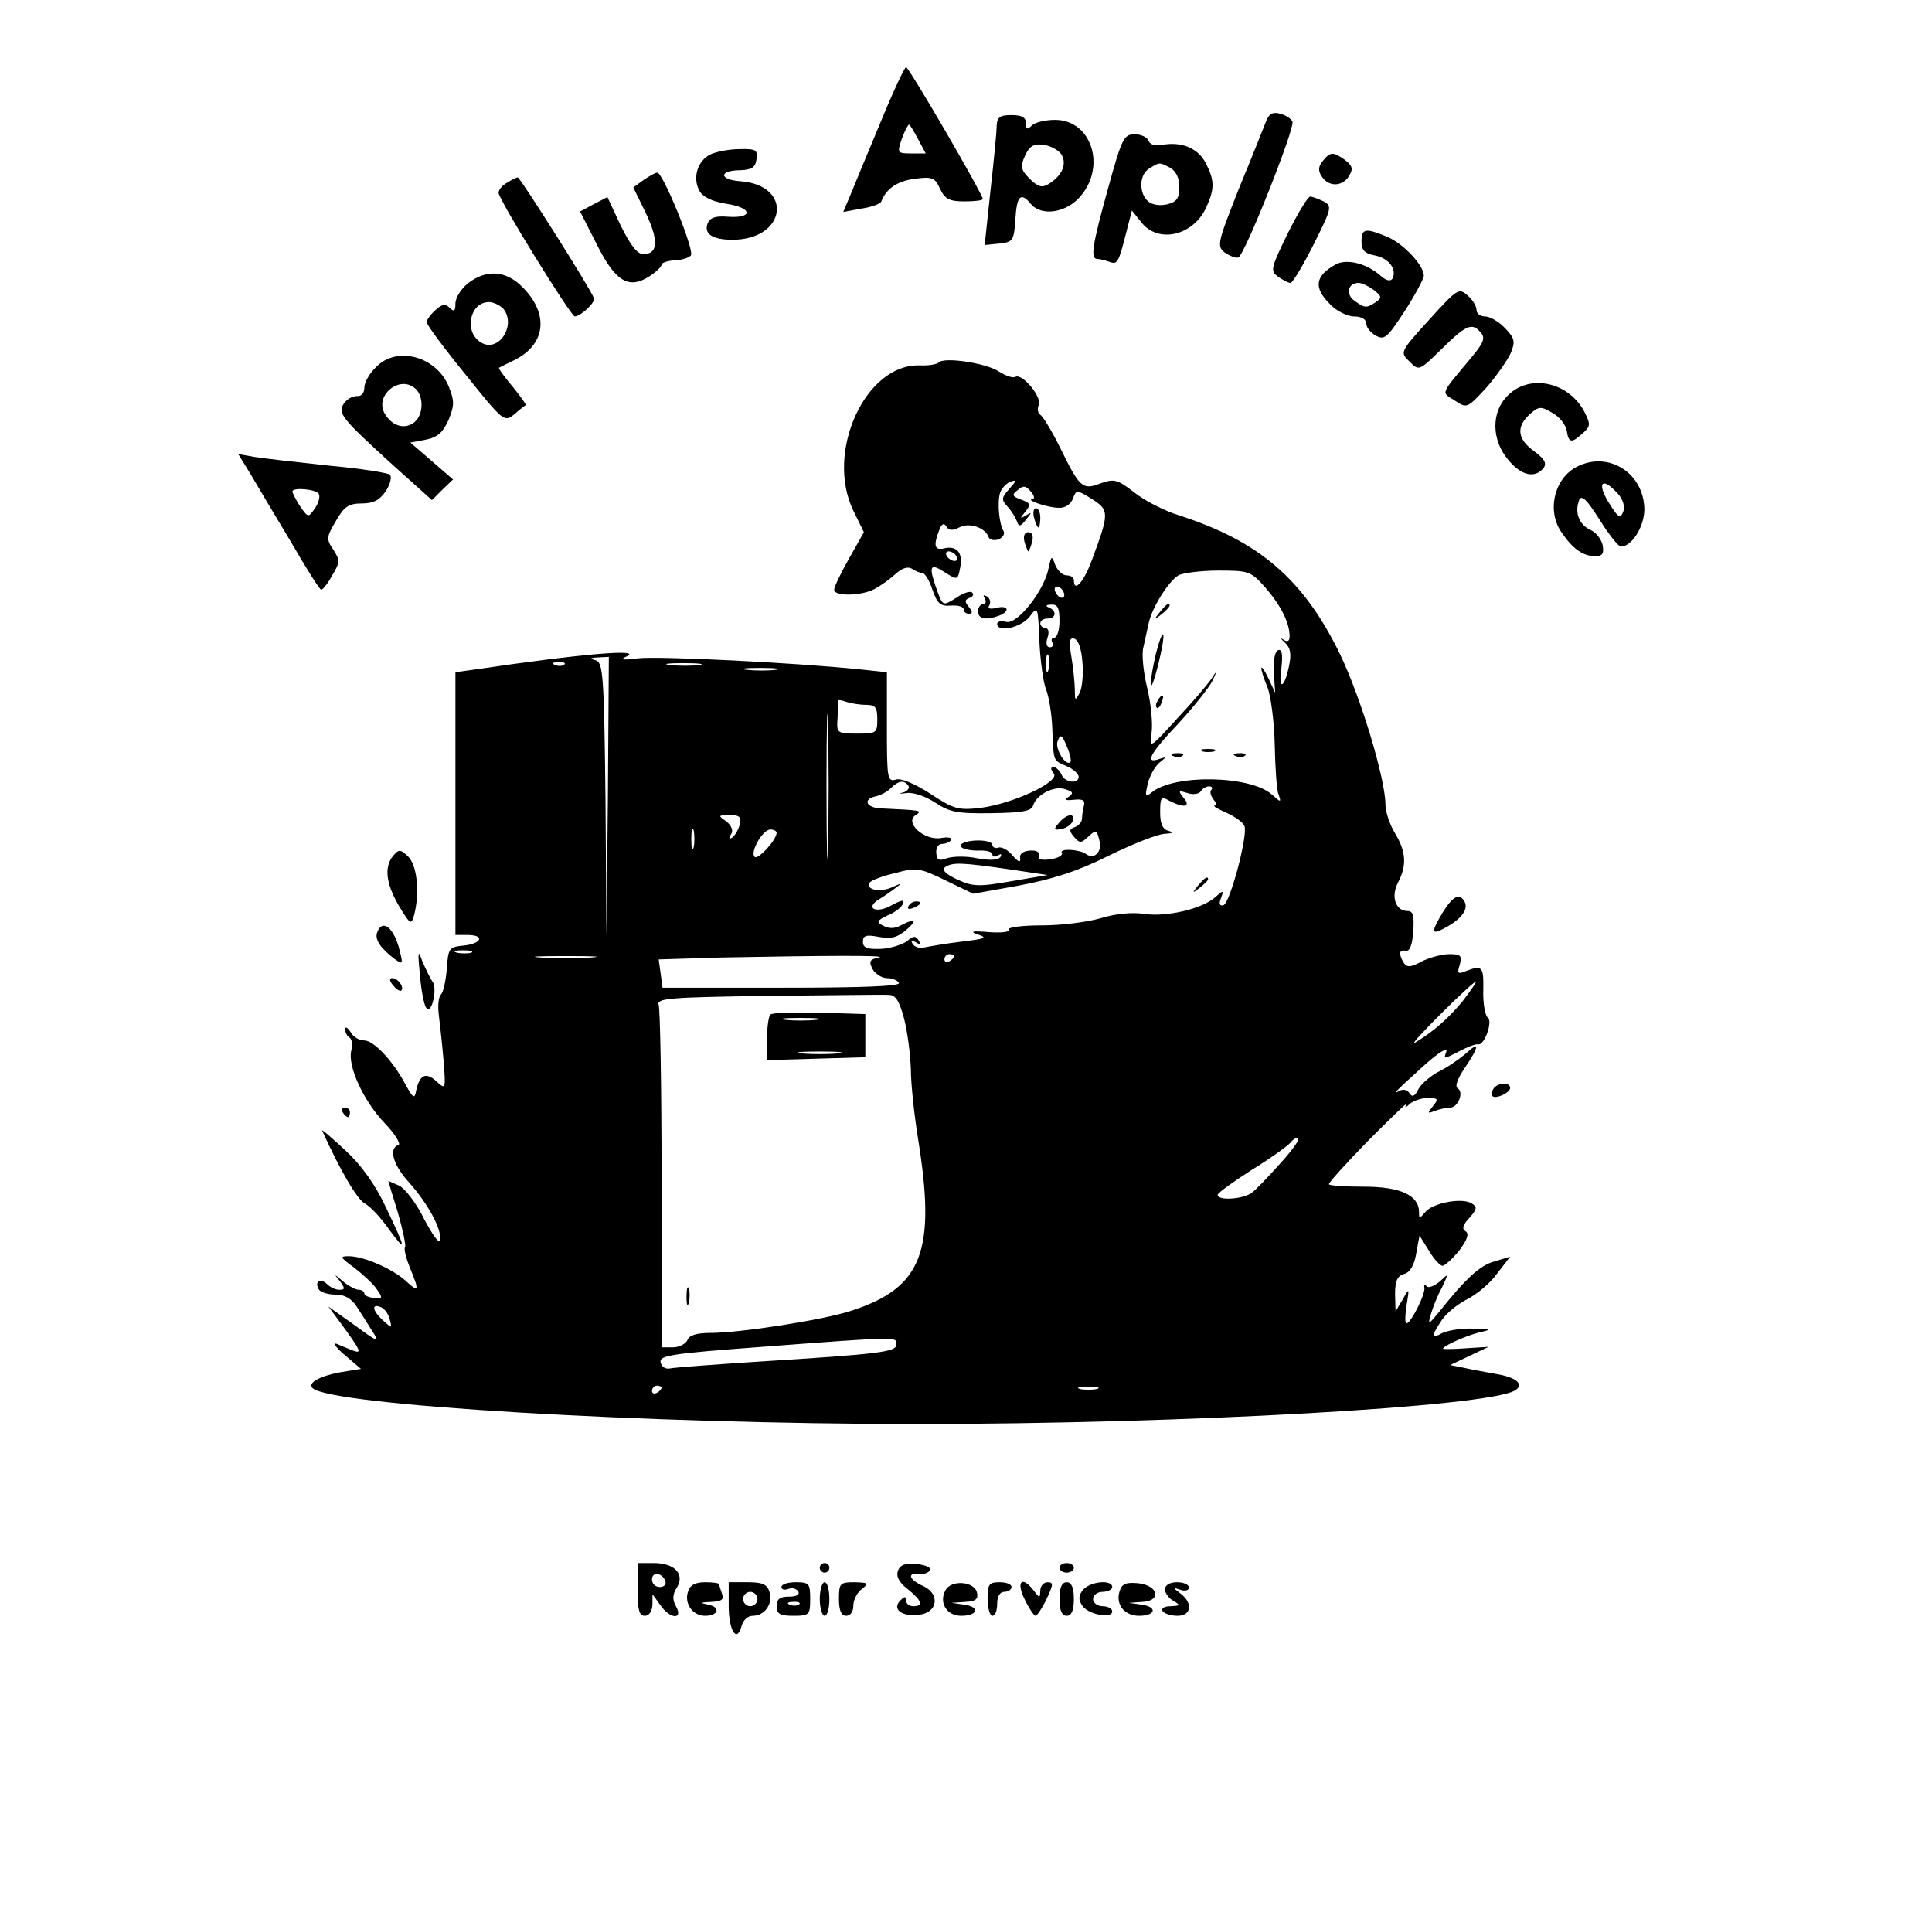 <?xml version="1.0" standalone="no"?>
<!DOCTYPE svg PUBLIC "-//W3C//DTD SVG 20010904//EN"
 "http://www.w3.org/TR/2001/REC-SVG-20010904/DTD/svg10.dtd">
<svg version="1.0" xmlns="http://www.w3.org/2000/svg"
 width="403pt" height="401pt" viewBox="0 0 403 401"
 preserveAspectRatio="xMidYMid meet">

<g transform="translate(0,401) scale(0.1,-0.1)"
fill="#000000" stroke="none">
<path d="M1838 3758 c-26 -62 -54 -130 -63 -152 l-16 -38 38 7 c21 3 39 10 41
14 10 27 33 43 69 48 38 5 43 3 54 -21 10 -21 19 -26 51 -26 21 0 38 2 38 5 0
10 -154 275 -160 275 -3 0 -27 -51 -52 -112z m77 -38 l16 -30 -30 0 c-29 0
-30 1 -20 30 6 17 13 30 15 30 2 0 10 -13 19 -30z"/>
<path d="M2641 3757 c-5 -12 -30 -76 -57 -141 -45 -114 -46 -119 -29 -133 11
-7 23 -12 28 -10 13 4 118 269 113 283 -2 6 -14 14 -26 17 -15 4 -23 0 -29
-16z"/>
<path d="M2079 3748 c0 -13 -6 -74 -13 -136 l-12 -113 30 3 c29 3 31 6 34 51
3 49 11 57 32 32 22 -27 75 -19 104 16 54 63 22 159 -53 159 -20 0 -42 -5 -49
-12 -9 -9 -12 -8 -12 5 0 12 -8 17 -30 17 -24 0 -30 -4 -31 -22z m135 -60 c12
-20 2 -44 -27 -62 -13 -8 -22 -6 -39 11 -19 19 -20 26 -10 48 9 20 18 26 39
23 14 -2 31 -11 37 -20z"/>
<path d="M2311 3616 c-33 -119 -37 -146 -22 -146 5 0 16 -3 25 -6 17 -6 19 -3
36 64 l11 43 20 -25 c35 -44 106 -28 134 29 19 41 19 58 0 95 -16 31 -50 45
-90 38 -14 -3 -26 0 -29 8 -3 8 -16 14 -29 14 -23 0 -27 -9 -56 -114z m130 44
c12 -7 19 -21 19 -40 0 -23 -5 -31 -25 -36 -15 -4 -32 -1 -40 6 -20 17 -19 57
3 69 21 13 20 13 43 1z"/>
<path d="M1482 3688 c-27 -13 -38 -49 -23 -76 7 -13 26 -22 56 -27 55 -8 57
-31 3 -27 -26 2 -37 -2 -42 -14 -8 -22 10 -34 52 -34 112 0 128 113 17 122
-46 3 -46 23 0 23 23 1 31 6 33 23 3 19 -1 22 -35 21 -21 0 -48 -5 -61 -11z"/>
<path d="M2759 3674 c-9 -11 -10 -20 -2 -32 14 -22 43 -22 57 1 9 15 7 21 -8
33 -25 18 -31 18 -47 -2z"/>
<path d="M1343 3635 l-22 -16 26 -53 c27 -57 26 -86 -5 -86 -13 0 -27 19 -47
59 l-28 60 -29 -15 -28 -15 35 -69 c39 -78 67 -94 110 -66 14 9 25 20 25 24 0
4 12 8 26 9 14 0 30 5 35 10 9 9 -58 173 -70 173 -4 0 -16 -7 -28 -15z"/>
<path d="M1058 3629 c-10 -5 -18 -15 -18 -21 0 -14 151 -258 159 -258 13 1 43
29 40 38 -8 21 -154 252 -159 252 -3 0 -13 -5 -22 -11z"/>
<path d="M2686 3523 c-35 -72 -37 -78 -20 -90 10 -7 21 -13 26 -13 4 0 26 36
48 80 38 76 39 80 21 90 -11 5 -23 10 -28 10 -5 0 -26 -35 -47 -77z"/>
<path d="M2840 3506 c0 -18 7 -25 29 -29 29 -6 46 -30 35 -49 -4 -5 -13 -3
-23 6 -29 26 -70 37 -94 25 -44 -24 -48 -49 -12 -84 13 -14 36 -25 50 -25 15
0 25 -6 25 -15 0 -8 9 -19 20 -25 18 -10 24 -4 60 51 22 34 40 68 40 74 0 22
-43 67 -76 81 -46 19 -54 18 -54 -10z m26 -101 c16 -13 17 -16 4 -25 -20 -13
-23 -13 -45 3 -19 14 -13 37 9 37 7 0 21 -7 32 -15z"/>
<path d="M976 3419 c-14 -11 -26 -30 -26 -42 0 -16 -3 -18 -12 -9 -9 9 -16 8
-30 -5 -10 -9 -18 -20 -18 -25 0 -5 36 -54 81 -109 80 -100 81 -100 103 -82
11 10 22 18 23 18 1 1 -11 18 -28 39 -17 20 -30 38 -28 39 2 1 17 9 34 17 64
33 70 96 15 151 -34 35 -76 38 -114 8z m74 -53 c28 -35 -11 -93 -47 -70 -36
22 -23 84 17 84 10 0 23 -7 30 -14z"/>
<path d="M2981 3343 c-61 -67 -61 -68 -41 -87 20 -20 20 -20 68 27 51 50 63
55 81 33 10 -11 5 -22 -21 -53 -65 -78 -62 -70 -34 -88 26 -17 26 -17 66 26
21 24 44 57 51 72 10 24 9 31 -11 52 -13 14 -32 25 -42 25 -10 0 -18 6 -18 13
0 8 -8 22 -19 31 -18 16 -21 14 -80 -51z"/>
<path d="M785 3245 c-14 -13 -25 -33 -25 -43 0 -12 -6 -19 -16 -18 -9 0 -21
-7 -27 -16 -13 -20 -5 -30 106 -131 l78 -70 22 22 22 21 -45 39 -44 38 32 6
c25 5 36 15 48 42 12 30 12 39 0 69 -26 63 -108 85 -151 41z m83 -47 c16 -16
15 -53 -3 -68 -19 -16 -45 -10 -61 15 -26 39 31 86 64 53z"/>
<path d="M1958 3254 c-4 -4 -22 -7 -40 -6 -113 3 -197 -181 -138 -303 l22 -45
-31 -55 c-17 -30 -31 -59 -31 -65 0 -14 56 -13 83 1 12 6 32 20 44 31 14 13
26 17 35 12 7 -5 17 -9 22 -9 5 0 15 -16 21 -35 10 -29 17 -35 39 -33 14 1 26
-2 26 -8 0 -5 5 -9 11 -9 8 0 8 4 0 14 -9 11 -9 15 1 19 7 2 10 7 6 11 -3 4
-18 0 -32 -10 -31 -19 -29 -20 -45 25 -14 42 -10 47 22 26 24 -15 25 -15 30
12 6 31 -8 46 -35 39 -19 -4 -21 7 -9 38 5 14 10 16 15 8 5 -9 13 -9 27 -2 20
11 54 0 61 -20 2 -6 11 -8 21 -5 9 4 14 12 10 18 -9 15 -13 59 -7 79 3 9 12
19 21 23 14 5 14 3 -2 -15 -16 -18 -17 -22 -3 -37 9 -10 17 -24 20 -32 3 -10
7 -9 18 5 13 16 13 17 0 9 -13 -8 -13 -6 -1 8 12 15 10 18 -9 25 -19 7 -20 10
-7 20 11 10 17 9 27 -3 7 -8 9 -15 4 -16 -17 -1 31 -18 54 -18 14 -1 25 7 30
19 7 19 8 19 40 -1 36 -23 36 -29 0 -126 -17 -47 -38 -70 -38 -43 0 6 -7 10
-15 10 -9 0 -19 10 -24 22 -7 20 -8 20 -14 -8 -9 -46 -65 -117 -88 -111 -10 3
-19 1 -19 -4 0 -19 49 -8 67 14 18 24 18 23 21 -50 2 -41 8 -86 14 -101 6 -15
12 -52 13 -82 3 -70 1 -65 30 -78 14 -6 25 -16 25 -22 0 -16 -30 -12 -36 5 -4
8 -11 15 -16 15 -7 0 -7 -4 0 -13 14 -17 -84 -63 -153 -72 -46 -5 -55 -3 -105
30 -33 21 -61 33 -72 29 -17 -5 -18 4 -18 109 l0 115 -57 6 c-135 14 -420 28
-462 23 -31 -4 -39 -3 -26 3 42 18 -89 7 -312 -26 l-43 -6 0 -274 0 -274 25 0
c37 0 30 -18 -7 -22 -31 -3 -33 -5 -36 -48 -2 -25 -7 -49 -12 -54 -5 -4 -7
-22 -5 -40 2 -17 7 -60 10 -95 5 -64 5 -64 -15 -46 -22 20 -35 13 -42 -20 -3
-17 -6 -16 -21 11 -26 50 -67 94 -87 94 -11 0 -24 8 -29 18 -6 9 -11 12 -11 5
0 -6 4 -14 9 -17 5 -3 7 -15 4 -26 -9 -32 25 -106 69 -152 22 -23 35 -44 29
-46 -21 -7 -11 -42 23 -79 40 -45 68 -98 64 -120 -2 -8 -16 12 -33 44 -16 33
-40 64 -52 70 -13 6 -23 10 -23 10 0 -1 9 -31 20 -66 10 -35 17 -68 15 -72 -3
-4 2 -23 10 -43 20 -48 19 -53 -8 -28 -27 25 -88 52 -119 52 -20 0 -19 -2 11
-24 18 -14 40 -34 47 -45 13 -18 12 -20 -6 -18 -11 1 -20 5 -20 9 0 4 -5 8
-12 8 -6 0 -21 8 -32 17 -20 17 -20 17 -7 1 11 -15 11 -18 -1 -18 -8 0 -19 5
-26 12 -13 13 -27 5 -17 -11 3 -6 19 -11 34 -11 20 0 34 -8 45 -25 9 -14 24
-37 33 -52 16 -24 12 -23 -37 13 l-55 39 26 -35 c41 -56 45 -64 26 -57 -10 4
-25 10 -34 14 -10 4 -3 -7 16 -23 l34 -29 -43 -7 c-43 -8 -69 -22 -58 -33 36
-36 695 -75 1258 -75 562 0 1194 36 1250 70 20 12 4 27 -37 34 -21 4 -51 9
-68 13 l-30 6 40 19 40 19 -47 -3 c-27 -2 -48 -2 -48 -1 0 6 48 27 75 34 28 6
26 7 -13 8 -24 1 -52 -4 -63 -9 -23 -13 -24 -7 -2 26 9 14 33 34 53 44 20 10
49 34 63 54 l27 35 -33 -10 c-30 -8 -60 -36 -115 -105 -23 -28 -24 -28 -17 -4
4 14 14 39 23 55 14 30 14 30 -5 12 -11 -9 -23 -14 -27 -10 -4 5 -6 4 -5 -2 4
-11 -28 -75 -37 -75 -4 0 -3 17 0 38 6 36 6 37 -8 12 l-15 -25 -1 36 c0 28 5
38 19 42 12 3 21 18 25 42 l7 38 20 -32 c10 -17 23 -31 28 -31 5 0 21 15 35
32 17 23 21 35 13 40 -8 5 -6 13 8 28 16 18 17 23 5 30 -20 13 -82 1 -97 -18
-12 -14 -13 -14 -13 0 0 35 -39 53 -114 53 -39 0 -72 2 -74 5 -1 3 36 44 83
92 47 47 82 81 79 75 -5 -8 -2 -8 7 1 7 6 24 12 37 12 22 0 23 -2 11 -17 -12
-15 -12 -16 4 -10 10 4 25 7 32 7 16 0 29 31 16 40 -7 3 -1 20 14 42 31 46 32
58 3 31 -13 -11 -37 -28 -55 -37 -18 -9 -38 -26 -44 -37 -8 -16 -13 -18 -19
-9 -4 7 -13 9 -21 5 -17 -10 -9 -2 55 56 27 24 47 36 43 26 -6 -16 -5 -16 26
0 17 9 35 16 40 15 13 -4 32 49 20 56 -5 4 -10 30 -9 57 1 50 -2 53 -38 39
-15 -6 -17 -4 -11 14 5 19 2 22 -22 22 -15 0 -41 -7 -57 -15 -24 -13 -31 -13
-38 -3 -11 19 -10 28 5 25 8 -1 13 13 15 41 2 32 0 42 -12 42 -25 0 -35 30
-20 59 19 36 17 65 -6 103 -11 18 -20 45 -20 59 0 55 -52 226 -95 315 -76 156
-168 235 -335 289 -30 9 -73 31 -94 48 -35 27 -42 29 -70 19 -38 -15 -44 -9
-85 75 -17 34 -35 64 -41 68 -5 3 -7 12 -3 21 6 17 -35 66 -49 58 -5 -3 -20 2
-34 11 -27 18 -115 31 -126 19z m37 -404 c3 -5 2 -10 -4 -10 -5 0 -13 5 -16
10 -3 6 -2 10 4 10 5 0 13 -4 16 -10z m645 -66 c32 -37 50 -73 50 -101 0 -10
-4 -13 -13 -7 -7 5 -6 2 3 -6 12 -11 14 -24 9 -48 -10 -49 -23 -53 -16 -5 3
29 1 40 -7 37 -7 -3 -10 -21 -9 -47 l3 -42 -14 30 c-19 39 -20 25 -2 -19 7
-18 14 -72 15 -119 1 -48 4 -95 8 -104 6 -17 5 -17 -14 0 -45 40 -205 43 -251
4 -13 -10 -14 -8 -8 18 4 17 15 36 24 44 16 13 16 13 0 8 -31 -11 -20 11 41
75 32 35 63 74 70 88 10 21 9 22 -1 6 -7 -11 -39 -49 -72 -84 -58 -64 -59 -64
-54 -31 3 18 -1 61 -9 94 -8 33 -12 71 -8 85 3 14 8 36 11 50 7 33 41 87 62
100 9 5 47 10 83 10 64 0 68 -1 99 -36z m-420 -15 c0 -6 -4 -7 -10 -4 -5 3
-10 11 -10 16 0 6 5 7 10 4 6 -3 10 -11 10 -16z m-10 -54 c0 -19 -5 -35 -11
-35 -5 0 -7 -4 -4 -10 3 -5 1 -10 -5 -10 -7 0 -9 8 -5 20 4 11 2 20 -4 20 -6
0 -11 5 -11 10 0 6 7 10 15 10 18 0 20 16 3 23 -8 3 -6 6 5 6 13 1 17 -7 17
-34z m48 -88 c2 -26 -1 -55 -7 -64 -8 -15 -9 -14 -9 7 0 14 -3 45 -7 69 -6 34
-4 42 6 39 9 -3 15 -23 17 -51z m-71 -14 c-3 -10 -5 -4 -5 12 0 17 2 24 5 18
2 -7 2 -21 0 -30z m-919 -265 l-3 -293 -2 287 c-3 262 -5 287 -21 291 -13 4
-11 5 6 6 l22 1 -2 -292z m-91 276 c-3 -3 -12 -4 -19 -1 -8 3 -5 6 6 6 11 1
17 -2 13 -5z m281 -1 c-15 -2 -42 -2 -60 0 -18 2 -6 4 27 4 33 0 48 -2 33 -4z
m160 -10 c-15 -2 -42 -2 -60 0 -18 2 -6 4 27 4 33 0 48 -2 33 -4z m109 -365
c-1 -68 -3 -13 -3 122 0 135 2 190 3 123 2 -68 2 -178 0 -245z m79 292 c20 0
24 -5 24 -30 0 -29 -2 -30 -42 -30 -42 0 -43 1 -41 32 1 18 2 35 2 37 1 2 8 0
17 -3 9 -3 27 -6 40 -6z m427 -119 c-9 -11 -33 27 -27 43 6 16 9 14 19 -10 7
-16 10 -31 8 -33z m-338 -50 c3 -5 -3 -12 -12 -14 -10 -2 -6 -3 8 -1 15 2 40
-7 60 -20 30 -20 46 -23 117 -22 64 1 83 4 87 16 7 23 44 42 67 34 16 -5 18
-8 7 -16 -10 -6 -7 -8 11 -6 18 2 24 -1 21 -12 -2 -8 -4 -20 -4 -27 0 -7 -7
-15 -15 -18 -12 -4 -12 -8 -2 -20 12 -14 15 -14 30 0 16 15 18 14 23 -7 7 -24
-10 -42 -28 -29 -14 10 -57 12 -50 2 2 -5 -8 -11 -24 -13 -19 -3 -27 0 -24 8
2 7 -5 11 -19 10 -14 -1 -22 -7 -20 -16 1 -10 -4 -8 -16 6 -9 11 -23 19 -30
16 -6 -2 -12 1 -12 6 0 6 -16 10 -35 9 -19 -1 -33 -6 -31 -12 2 -5 17 -9 35
-9 17 1 31 -2 31 -8 0 -5 5 -6 12 -2 6 4 8 3 5 -3 -4 -7 -22 -8 -49 -3 -23 5
-51 4 -63 0 -16 -6 -21 -4 -22 11 -1 10 4 19 12 19 8 0 16 4 19 8 3 5 -7 7
-22 4 -35 -5 -76 33 -52 48 15 10 12 10 -72 14 -31 1 -39 19 -12 25 10 2 24 9
32 17 16 16 28 18 37 5z m632 -8 c-4 -3 -2 -12 4 -20 6 -7 8 -13 3 -13 -5 -1
6 -7 24 -15 18 -8 35 -20 38 -28 7 -20 -30 -160 -44 -165 -8 -2 -10 3 -5 15 6
17 5 17 -13 1 -28 -24 -101 -41 -148 -34 -25 4 -61 0 -90 -9 -27 -8 -82 -15
-123 -15 -41 0 -72 -4 -69 -9 3 -5 -16 -7 -42 -5 -35 3 -40 1 -22 -5 21 -7 15
-9 -35 -15 -33 -4 -67 -10 -77 -12 -9 -3 -20 1 -24 7 -5 8 -3 9 6 4 9 -6 11
-4 6 4 -6 10 -12 9 -24 -2 -10 -7 -34 -15 -54 -16 -29 -1 -38 2 -38 15 0 13 7
15 33 10 26 -5 39 -1 57 14 25 22 20 26 -11 10 -12 -7 -25 -7 -36 -1 -16 8
-14 11 9 22 15 6 29 17 32 25 3 8 -4 7 -24 -4 -31 -18 -57 -7 -27 12 10 6 26
17 35 24 15 11 14 11 -6 2 -25 -12 -57 -6 -48 9 3 5 27 14 53 20 44 12 52 11
105 -15 l58 -28 95 17 c69 13 121 29 187 62 51 25 104 46 118 46 16 1 19 3 8
6 -13 3 -18 15 -18 39 0 31 2 34 19 24 31 -16 46 -13 30 6 -12 15 -11 16 8 10
12 -4 24 -2 28 4 3 5 11 10 17 10 6 0 8 -3 5 -7z m-984 -73 c-3 -11 -10 -23
-16 -27 -6 -4 -7 -1 -2 7 5 8 1 18 -10 27 -18 12 -17 13 7 13 21 0 25 -4 21
-20z m-96 -47 c-3 -10 -5 -2 -5 17 0 19 2 27 5 18 2 -10 2 -26 0 -35z m173 30
c-1 -16 -39 -57 -46 -50 -10 10 17 57 33 57 7 0 13 -3 13 -7z m485 -76 l80
-12 -76 -13 c-69 -12 -80 -11 -113 4 -25 12 -32 20 -24 26 16 10 35 9 133 -5z
m-1122 -174 c-7 -2 -21 -2 -30 0 -10 3 -4 5 12 5 17 0 24 -2 18 -5z m250 -10
c-29 -2 -77 -2 -105 0 -29 2 -6 3 52 3 58 0 81 -1 53 -3z m600 0 c-19 -4 -21
-8 -13 -24 6 -10 19 -19 30 -19 10 0 22 -4 25 -10 4 -7 -80 -10 -243 -10
l-250 0 -4 30 -4 29 130 4 c208 4 353 5 329 0z m157 3 c0 -3 -4 -8 -10 -11 -5
-3 -10 -1 -10 4 0 6 5 11 10 11 6 0 10 -2 10 -4z m1061 -94 c-29 -35 -61 -64
-100 -87 -8 -4 17 23 55 61 38 38 71 68 73 67 1 -1 -11 -19 -28 -41z m-1165
-37 c7 -27 13 -75 14 -105 0 -30 7 -95 15 -145 38 -235 9 -311 -140 -359 -58
-19 -231 -46 -293 -46 -29 0 -45 -5 -48 -15 -4 -8 -17 -15 -30 -15 l-24 0 0
349 c0 192 -3 356 -6 365 -5 14 21 16 228 19 128 1 242 3 252 2 14 0 22 -12
32 -50z m784 -302 c-24 -27 -50 -54 -58 -60 -17 -14 -72 -18 -72 -5 0 4 32 27
71 52 39 24 75 50 81 57 6 8 13 11 16 8 3 -2 -14 -26 -38 -52z m-1857 -325 c5
-19 5 -19 -14 -2 -22 20 -25 36 -5 28 8 -3 16 -14 19 -26z m1057 -52 c0 -16
-36 -20 -290 -36 -91 -6 -173 -12 -182 -14 -10 -2 -18 3 -20 13 -3 14 23 18
212 32 289 22 280 21 280 5z m-490 -90 c0 -3 -4 -8 -10 -11 -5 -3 -10 -1 -10
4 0 6 5 11 10 11 6 0 10 -2 10 -4z m908 -3 c-10 -2 -26 -2 -35 0 -10 3 -2 5
17 5 19 0 27 -2 18 -5z"/>
<path d="M2419 2733 c-13 -16 -12 -17 4 -4 16 13 21 21 13 21 -2 0 -10 -8 -17
-17z"/>
<path d="M2411 2646 c-6 -25 -11 -53 -10 -63 0 -10 7 9 15 41 8 33 13 61 10
63 -2 2 -9 -16 -15 -41z"/>
<path d="M2415 2549 c-4 -6 -5 -12 -2 -15 2 -3 7 2 10 11 7 17 1 20 -8 4z"/>
<path d="M2508 2443 c6 -2 18 -2 25 0 6 3 1 5 -13 5 -14 0 -19 -2 -12 -5z"/>
<path d="M2448 2433 c7 -3 16 -2 19 1 4 3 -2 6 -13 5 -11 0 -14 -3 -6 -6z"/>
<path d="M2578 2433 c7 -3 16 -2 19 1 4 3 -2 6 -13 5 -11 0 -14 -3 -6 -6z"/>
<path d="M2209 2294 c-12 -14 -11 -16 5 -13 11 2 21 10 24 17 5 17 -13 15 -29
-4z"/>
<path d="M2499 2163 c-13 -16 -12 -17 4 -4 9 7 17 15 17 17 0 8 -8 3 -21 -13z"/>
<path d="M1895 2120 c-3 -6 1 -7 9 -4 18 7 21 14 7 14 -6 0 -13 -4 -16 -10z"/>
<path d="M1607 1894 c-4 -4 -7 -27 -7 -51 l0 -44 103 3 102 3 0 45 0 45 -95 3
c-53 1 -99 0 -103 -4z m96 -11 c-18 -2 -48 -2 -65 0 -18 2 -4 4 32 4 36 0 50
-2 33 -4z m45 -70 c-21 -2 -55 -2 -75 0 -21 2 -4 4 37 4 41 0 58 -2 38 -4z"/>
<path d="M1432 1305 c0 -16 2 -22 5 -12 2 9 2 23 0 30 -3 6 -5 -1 -5 -18z"/>
<path d="M3145 3185 c-35 -34 -34 -93 1 -134 27 -33 55 -39 73 -18 8 10 4 19
-19 36 -35 25 -38 51 -9 77 19 17 23 17 47 3 15 -8 28 -25 30 -37 4 -26 10
-27 33 -6 17 15 17 19 4 45 -33 63 -115 80 -160 34z"/>
<path d="M524 3019 c14 -24 52 -88 84 -141 31 -54 59 -98 62 -98 3 0 14 13 23
30 16 27 17 31 2 54 -15 22 -14 26 6 60 17 30 27 36 54 36 24 0 37 7 50 26 9
14 13 30 8 34 -4 4 -62 13 -128 19 -66 7 -135 15 -154 18 l-34 6 27 -44z m141
-39 c3 -5 0 -19 -8 -30 -14 -20 -14 -20 -31 4 -9 14 -16 28 -16 31 0 9 49 5
55 -5z"/>
<path d="M3290 3037 c-48 -24 -64 -92 -33 -137 24 -35 44 -49 69 -50 17 0 20
5 17 23 -3 13 -14 27 -26 32 -23 11 -33 36 -23 62 5 12 16 1 42 -40 20 -32 40
-57 45 -57 23 0 49 42 49 78 -1 75 -74 122 -140 89z m85 -57 c10 -11 15 -26
11 -37 -6 -15 -10 -13 -26 12 -31 47 -20 64 15 25z"/>
<path d="M2157 2930 c3 -11 7 -20 9 -20 2 0 4 9 4 20 0 11 -4 20 -9 20 -5 0
-7 -9 -4 -20z"/>
<path d="M2137 2880 c3 -11 7 -20 8 -20 1 0 5 9 8 20 3 12 0 20 -8 20 -8 0
-11 -8 -8 -20z"/>
<path d="M2054 2762 c4 -7 2 -12 -3 -12 -6 0 -11 -7 -11 -15 0 -16 17 -19 44
-9 24 9 19 23 -6 16 -14 -3 -19 -1 -14 6 3 6 1 14 -5 18 -8 4 -9 3 -5 -4z"/>
<path d="M820 2225 c-19 -23 -15 -58 12 -104 24 -40 26 -41 32 -19 12 47 6
104 -13 122 -16 15 -19 15 -31 1z"/>
<path d="M3010 2108 c-27 -45 -25 -50 10 -30 31 18 44 38 34 53 -10 17 -24 9
-44 -23z"/>
<path d="M787 2066 c-6 -15 6 -33 36 -56 17 -12 18 -11 11 16 -11 48 -36 69
-47 40z"/>
<path d="M876 1975 c3 -33 9 -64 14 -68 11 -12 23 43 12 56 -5 7 -14 26 -21
42 -9 26 -10 22 -5 -30z"/>
<path d="M820 1955 c7 -9 15 -13 17 -11 7 7 -7 26 -19 26 -6 0 -6 -6 2 -15z"/>
<path d="M3115 1739 c-4 -6 -5 -12 -2 -15 7 -7 37 7 37 17 0 13 -27 11 -35 -2z"/>
<path d="M715 1690 c3 -5 8 -10 11 -10 2 0 4 5 4 10 0 6 -5 10 -11 10 -5 0 -7
-4 -4 -10z"/>
<path d="M672 1652 c36 -80 73 -144 89 -152 11 -6 33 -29 49 -52 39 -53 38
-46 -5 44 -23 49 -52 89 -86 120 -28 26 -49 44 -47 40z"/>
<path d="M1330 695 c0 -42 3 -55 15 -55 9 0 15 9 16 23 l0 22 16 -22 c20 -30
49 -32 33 -3 -8 14 -7 25 2 39 17 28 -5 51 -48 51 l-34 0 0 -55z m58 17 c2 -7
-3 -12 -12 -12 -9 0 -16 7 -16 16 0 17 22 14 28 -4z"/>
<path d="M1710 740 c0 -5 5 -10 10 -10 6 0 10 5 10 10 0 6 -4 10 -10 10 -5 0
-10 -4 -10 -10z"/>
<path d="M1873 734 c-4 -12 2 -24 20 -38 30 -24 34 -36 12 -36 -8 0 -15 5 -15
12 0 9 -3 9 -12 0 -18 -18 3 -34 38 -30 40 4 46 43 10 60 -30 13 -35 29 -8 25
9 -1 19 3 22 8 3 6 -10 11 -28 13 -23 2 -34 -1 -39 -14z"/>
<path d="M2210 740 c0 -5 7 -10 15 -10 8 0 15 5 15 10 0 6 -7 10 -15 10 -8 0
-15 -4 -15 -10z"/>
<path d="M1435 690 c-8 -25 10 -50 36 -50 27 0 33 18 7 23 -19 4 -18 5 6 6 21
1 27 5 22 17 -3 9 -6 18 -6 20 0 2 -13 4 -29 4 -21 0 -32 -6 -36 -20z"/>
<path d="M1520 661 c0 -52 17 -79 27 -42 3 12 13 21 23 21 25 0 43 25 35 50
-5 16 -15 20 -46 20 l-39 0 0 -49z m60 14 c0 -8 -7 -15 -15 -15 -8 0 -15 7
-15 15 0 8 7 15 15 15 8 0 15 -7 15 -15z"/>
<path d="M1630 700 c0 -5 6 -7 14 -4 8 3 17 1 21 -5 4 -7 -4 -11 -19 -11 -19
0 -26 -5 -26 -20 0 -16 7 -20 35 -20 33 0 35 2 35 35 0 32 -2 35 -30 35 -16 0
-30 -4 -30 -10z m37 -36 c-3 -3 -12 -4 -19 -1 -8 3 -5 6 6 6 11 1 17 -2 13 -5z"/>
<path d="M1710 675 c0 -19 5 -35 10 -35 6 0 10 16 10 35 0 19 -4 35 -10 35 -5
0 -10 -16 -10 -35z"/>
<path d="M1750 675 c0 -24 5 -35 15 -35 9 0 15 9 15 21 0 12 8 28 18 35 15 12
14 13 -15 14 -31 0 -33 -2 -33 -35z"/>
<path d="M1972 693 c-14 -26 3 -53 33 -53 34 0 40 18 8 23 l-28 4 28 2 c21 1
28 5 25 19 -5 24 -54 28 -66 5z"/>
<path d="M2060 675 c0 -19 5 -35 10 -35 6 0 10 11 10 25 0 16 6 25 15 25 8 0
15 5 15 10 0 6 -11 10 -25 10 -22 0 -25 -4 -25 -35z"/>
<path d="M2137 675 c9 -19 20 -35 23 -35 3 0 14 16 23 35 14 30 15 35 2 35 -8
0 -15 -8 -15 -17 -1 -17 -1 -17 -14 0 -24 31 -37 19 -19 -18z"/>
<path d="M2210 675 c0 -24 5 -35 15 -35 10 0 15 11 15 35 0 24 -5 35 -15 35
-10 0 -15 -11 -15 -35z"/>
<path d="M2259 694 c-9 -11 -10 -20 -2 -32 11 -19 63 -29 63 -13 0 6 -9 11
-20 11 -11 0 -20 7 -20 15 0 8 9 15 20 15 11 0 20 5 20 10 0 16 -46 12 -61 -6z"/>
<path d="M2335 690 c-8 -27 11 -50 41 -50 34 0 39 18 7 23 l-28 4 28 2 c41 2
33 35 -10 39 -25 2 -33 -1 -38 -18z"/>
<path d="M2430 695 c0 -7 8 -19 18 -24 15 -9 14 -10 -6 -11 -13 0 -20 -4 -17
-10 3 -5 17 -10 31 -10 29 0 33 26 7 46 -17 13 -17 14 0 8 9 -3 17 -1 17 5 0
6 -11 11 -25 11 -15 0 -25 -6 -25 -15z"/>
</g>
</svg>
